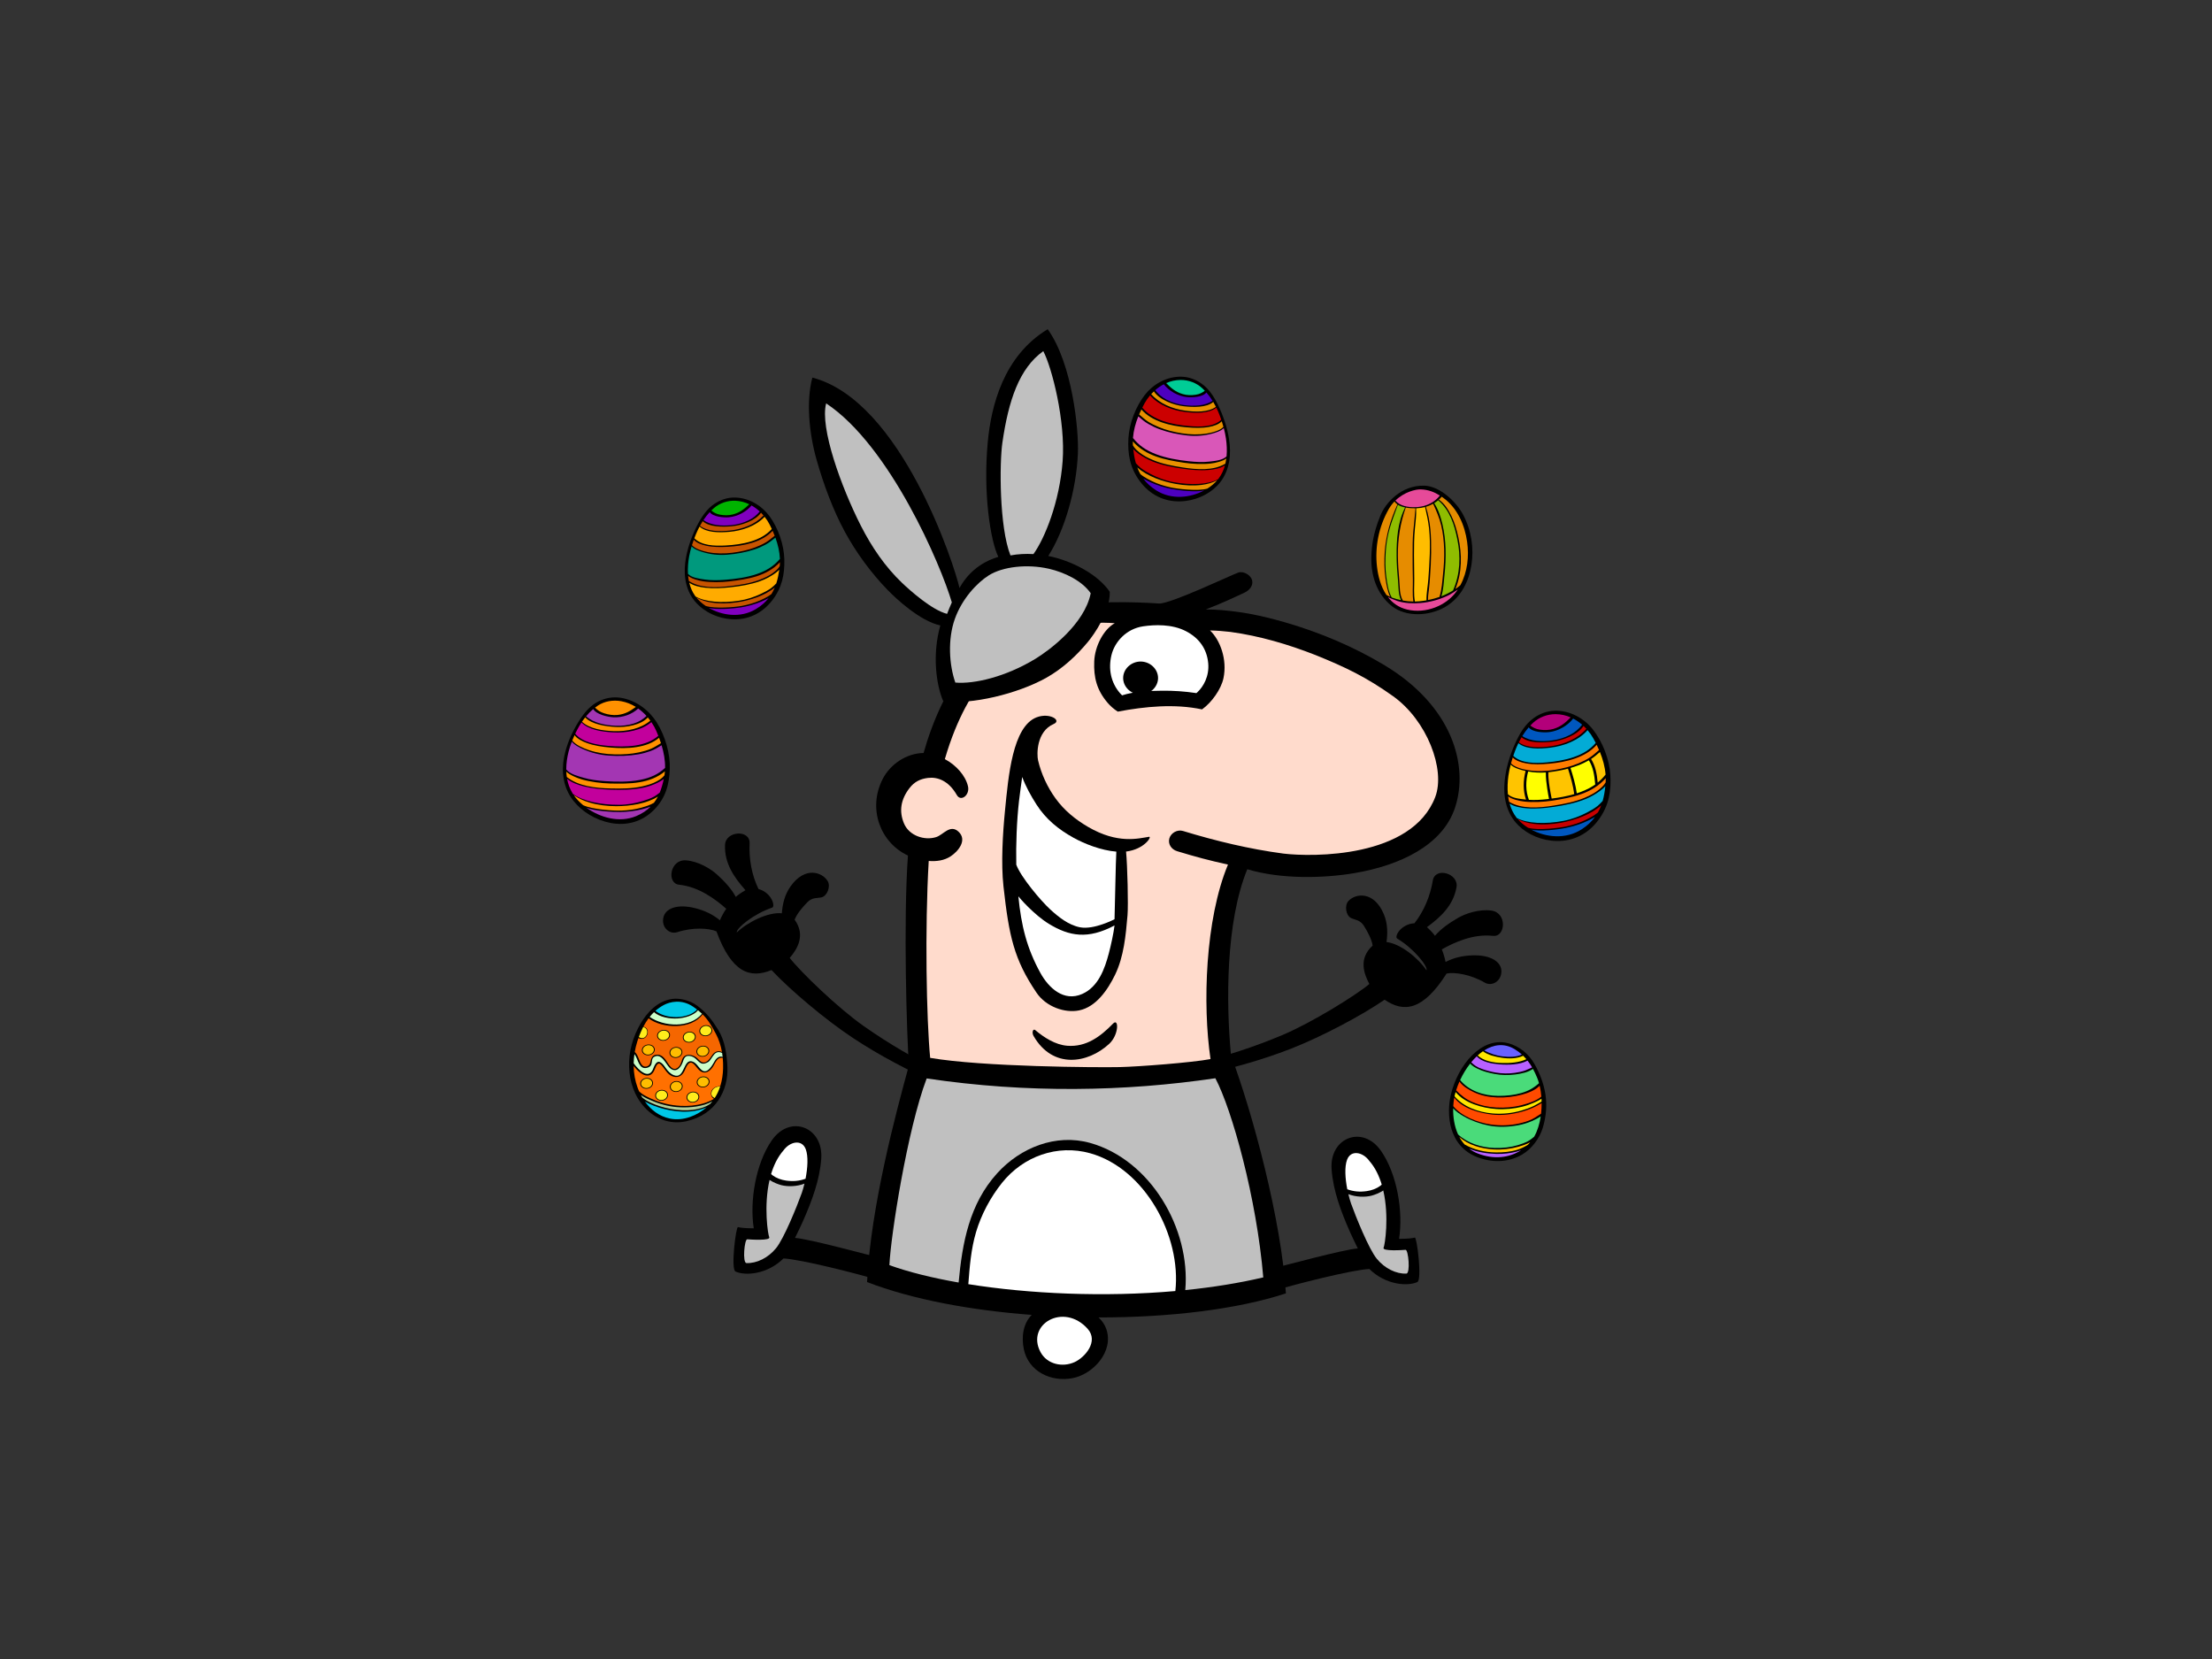 <?xml version="1.0" encoding="utf-8"?>
<!-- Generator: Adobe Illustrator 17.0.0, SVG Export Plug-In . SVG Version: 6.00 Build 0)  -->
<!DOCTYPE svg PUBLIC "-//W3C//DTD SVG 1.1//EN" "http://www.w3.org/Graphics/SVG/1.1/DTD/svg11.dtd">
<svg version="1.1" id="Layer_1" xmlns="http://www.w3.org/2000/svg" xmlns:xlink="http://www.w3.org/1999/xlink" x="0px" y="0px"
	 width="800px" height="600px" viewBox="0 0 800 600" enable-background="new 0 0 800 600" xml:space="preserve">
<rect x="0" y="0" width="800" height="600" fill="#333333" stroke="none"/>
<g>
	<path d="M285.856,320.65c-2.202,3.137-2.876,6.68-3.087,9.649c-4.974-0.49-12.311,3.126-16.307,6.943
		c-0.222-1.554,6.207-6.784,12.779-8.975c1.295-0.432-0.188-5.457-4.919-6.744c-2.445-5.034-3.486-10.851-3.217-16.49
		c0.244-5.131-8.693-4.566-8.89,0.552c-0.255,6.644,3.26,11.699,7.392,16.357c-0.138,0.056-2.58,1.511-3.479,2.451
		c-1.684-3.091-4.063-5.592-6.777-8.08c-2.361-2.164-6.791-4.805-11.222-5.158c-5.884-0.468-7.091,8.345-2.542,8.812
		c7.211,0.739,13.263,5.326,17.076,8.7c-0.827,1.132-1.813,2.974-2.292,4.168c-2.634-2.192-5.634-3.545-8.945-4.384
		c-6.566-1.666-10.806,0.121-11.508,3.406c-0.772,3.618,2.264,6.166,4.99,5.28c5.663-1.844,11.508-1.487,14.208-0.296
		c5.513,14.972,12.152,17.166,19.915,13.992c6.727,7.194,19.428,17.928,29.468,24.57c9.754,6.451,20.26,11.912,30.932,16.675
		c2.702,1.205,4.469-2.961,1.801-4.206c-10.125-4.724-19.682-10.344-28.828-16.758c-9.254-6.49-22.744-19.466-26.787-24.671
		c2.588-3.047,5.917-8.066,1.773-13.832c0.902-2.282,2.941-4.589,4.609-6.312c1.773-1.829,3.663-1.42,5.077-1.746
		c2.101-0.484,3.415-3.952,2.277-5.876C297.47,315.49,291.164,313.089,285.856,320.65z"/>
	<path d="M500.844,240.659c-11.209-6.765-23.577-11.972-36.297-15.646c-5.637-1.627-11.386-2.988-17.23-3.755
		c-3.659-0.48-7.324-0.836-11.006-0.836c-0.081,0-0.164,0.006-0.249,0.006c5.614-2.132,10.476-4.439,13.938-6.044
		c1.963-0.911,3.384-2.671,2.803-4.665c-0.484-1.661-2.945-3.279-4.937-2.647c-1.992,0.633-24.472,11.345-28.632,11.199
		c-1.081-0.038-20.432-1.626-36.673,1.162c-17.628,3.027-27.852,13.769-32.481,19.798c-7.448,9.698-12.743,21.316-16.049,33.098
		c-6.167,0.08-12.084,4.048-14.84,9.498c-5.391,10.661-0.889,22.872,9.181,27.598c-1.709,23.503-0.424,65.708,0.363,75.901
		c-4.671,16.987-13.806,51.021-15.149,78.352c16.315,6.289,37.518,10.214,59.551,11.875c-3.127,3.151-3.771,7.976-2.861,12.373
		c1.686,8.143,9.934,12.002,17.618,10.511c7.555-1.465,15.003-9.718,12.234-17.738c-0.565-1.636-1.553-3.045-2.824-4.229
		c25.521,0.027,50.19-2.92,67.764-8.704c-1.647-26.588-12.039-65.258-19.861-86.078c-1.81-19.154-1.917-48.224,5.895-67.314
		c12.24,3.687,27.666,3.272,38.695,1.411c16.338-2.756,31.861-9.957,36.412-23.611C531.337,276.789,525.152,255.329,500.844,240.659
		z"/>
	<path fill="#FFFFFF" d="M388.713,492.591c-4.436,2.051-10.041,0.841-12.413-3.618c-5.343-10.044,8.427-18.027,17.05-8.404
		C397.462,485.158,392.351,490.908,388.713,492.591z"/>
	<path fill="#FFFFFF" d="M405.82,251.479c4.562-1.473,9.97-1.617,14.37-1.673c4.198-0.053,8.376,0.237,12.502,0.868
		c0.152-0.134,0.303-0.267,0.442-0.397c2.046-1.934,4.272-5.671,3.834-10.412c-0.479-5.205-3.292-9.11-8.023-11.573
		c-5.158-2.686-11.498-2.356-15.465-1.781c-6.232,0.907-10.377,5.728-11.504,10.41c-1.197,4.98-0.239,9.959,3.116,13.806
		C405.323,250.993,405.573,251.236,405.82,251.479z"/>
	<path fill="#FFDBCC" d="M503.805,251.771c-9.555-6.803-17.027-10.416-28.024-14.86c-9.874-3.869-20.183-6.926-30.787-8.367
		c-2.445-0.289-4.9-0.48-7.362-0.529c3.649,3.477,6.286,10.492,4.848,17.283c-0.835,3.936-4.208,8.738-7.742,11.265
		c-9.852-2.094-20.622-1.074-30.479,0.806c-1.472-0.952-2.704-2.046-3.721-3.245c-3.834-4.527-5.033-9.052-4.794-14.938
		c0.223-5.469,3.355-11.541,7.432-13.804c-20.331-1.486-39.135,7.437-47.181,19.351c-3.994,5.913-9.75,14.243-14.275,29.805
		c4.15,2.236,7.464,5.981,8.365,9.821c0.746,3.176-2.562,5.748-4.031,3.176c-2.962-5.186-6.98-6.613-10.407-6.194
		c-2.822,0.346-4.94,1.394-6.691,3.655c-3.208,4.143-3.866,8.408-2.007,12.826c1.867,4.439,7.413,6.257,11.631,4.922
		c2.574-0.813,5.016-4.724,8.024-2.011c3.37,3.042-0.006,7.123-2.738,8.931c-2.402,1.59-5.211,1.924-7.977,1.709
		c-1.442,24.498-0.818,57.269,0.52,71.219c18.875,3.257,60.557,3.513,68.583,3.331c6.912-0.156,26.035-1.618,32.813-2.893
		c-2.913-19.637-1.928-50.562,6.312-70.342c-6.752-1.489-11.792-2.835-18.386-4.842c-2.08-0.632-3.402-2.603-2.802-4.662
		c0.562-1.925,2.852-3.28,4.936-2.646c11.868,3.611,23.957,6.534,36.314,8.174c10.497,1.256,46.384,1.667,54.881-20.411
		C522.901,278.324,516.042,260.483,503.805,251.771z"/>
	<path fill="#C0C0C0" d="M360.674,424.291c8.393-9.243,21.19-14.389,33.566-10.937c21.87,6.102,36.398,31.072,34.435,53.223
		c9.779-0.993,19.305-2.494,28.204-4.592c-2.385-28.64-11.317-60.681-17.326-72.023c-32.577,4.812-67.981,5.497-104.41,0.073
		c-7.052,18.648-12.989,56.912-13.481,67.519c6.854,2.477,15.406,4.607,25.037,6.294
		C348.03,449.521,350.544,435.446,360.674,424.291z"/>
	<path fill="#FFFFFF" d="M394.265,417.086c-11.878-3.314-24.19,1.103-31.873,10.702c-4.156,5.193-7.522,11.481-9.406,17.868
		c-1.813,6.146-2.295,12.443-2.777,18.779c22.051,3.52,49.178,4.747,74.873,2.486C427.304,447.072,414.093,422.618,394.265,417.086z
		"/>
	<path d="M412.515,251.178c-3.441,0-6.313-2.714-6.313-5.962c0-3.248,2.872-5.961,6.313-5.961c3.438,0,6.312,2.714,6.312,5.961
		C418.826,248.464,415.953,251.178,412.515,251.178z"/>
	<g>
		<path d="M401.36,214.035c-4.195-6.21-13.519-11.215-22.231-12.959c5.957-9.4,10.147-23.933,10.708-37.118
			c0.361-8.535-2.01-32.482-10.922-44.898c-16.088,9.744-20.456,27.91-21.67,40.738c-1.755,18.554,0.951,35.699,3.814,41.605
			c-3.809,1.094-10.056,3.987-14.042,11.268c-1.59-7.483-20.87-67.788-53.219-76.103c-2.254,8.494-1.224,20.048,1.56,29.817
			c2.498,8.76,5.876,18.002,10.228,26.003c4.101,7.541,9.451,14.806,15.429,20.976c3.058,3.157,11.753,11.279,19.07,12.828
			c-2.948,10.401-1.561,21.322,1.04,27.39c9.917,1.431,26.92-2.613,37.359-8.498c5.744-3.24,10.757-7.842,14.952-12.902
			C395.736,229.403,401.548,221.152,401.36,214.035z"/>
		<path fill="#C0C0C0" d="M362.528,160.078c2.22-15.256,6.072-26.848,14.79-33.083c3.098,5.837,8.085,25.246,6.997,39.807
			c-1.088,14.56-6.361,27.784-10.555,33.587c-2.787-0.162-5.585-0.023-8.311,0.484C361.349,190.51,361.473,167.333,362.528,160.078z
			"/>
		<path fill="#C0C0C0" d="M326.281,210.845c-6.211-5.91-11.055-13.072-14.925-20.683c-7.06-13.881-14.923-35.495-12.564-44.276
			c23.096,15.334,41.544,58.568,45.449,71.98c-0.46,0.998-1.334,3.13-1.715,4.145C337.064,220.647,329.205,213.628,326.281,210.845z
			"/>
		<path fill="#C0C0C0" d="M374.508,238.245c-10.793,6.572-22.176,9.209-28.999,8.617c-2.235-6.388-2.813-15.591-0.186-22.998
			c2.627-7.409,8.119-13.152,12.291-15.781c5.019-3.16,13.907-4.181,21.723-2.389c5.795,1.329,12.047,4.412,15.139,8.861
			C392.233,225.803,379.4,235.265,374.508,238.245z"/>
	</g>
	<g>
		<path fill-rule="evenodd" clip-rule="evenodd" d="M231.786,370.001c2.19-3.66,5.924-8.072,11.544-8.75
			c2.105-0.255,5.931,0.236,8.998,2.604c3.291,2.56,5.088,4.86,7.477,8.695c2.431,3.937,3.102,9.033,3.277,13.464
			c0.317,8.138-4.035,17.11-14.929,19.518c-6.106,1.337-11.411-1.113-14.961-4.97c-3.877-4.172-5.458-9.467-5.659-14.544
			C227.318,380.57,228.801,374.991,231.786,370.001z"/>
		<path fill-rule="evenodd" clip-rule="evenodd" fill="#FFED1C" d="M231.032,375.066c0.409,0.236,0.832,0.438,1.407,0.378
			c0.696-0.075,1.17-0.634,1.412-1.138c0.538-1.116,0.189-2.54-1.237-2.876C231.986,372.639,231.467,373.869,231.032,375.066z"/>
		<path fill-rule="evenodd" clip-rule="evenodd" fill="#00C7E6" d="M250.702,364.096c-4.276-2.891-8.509-1.73-10.595-0.636
			c-1.144,0.599-2.164,1.326-3.081,2.137c2.129,1.584,4.81,2.315,7.82,2.251c1.534-0.032,3.081-0.337,4.505-0.899
			c1.135-0.449,1.98-1.078,2.786-1.813C251.694,364.792,251.219,364.447,250.702,364.096z"/>
		<path fill-rule="evenodd" clip-rule="evenodd" fill="#CCFFC9" d="M252.45,365.383c-1.605,1.902-4.783,2.768-7.297,2.946
			c-2.942,0.207-6.553-0.465-8.632-2.267c-0.56,0.542-1.078,1.119-1.557,1.718c5.056,3.54,14.544,4.185,18.927-1.137
			C253.45,366.221,252.975,365.803,252.45,365.383z"/>
		<path fill-rule="evenodd" clip-rule="evenodd" fill="#F56600" d="M258.9,373.875c-1.564-2.933-2.801-5.044-4.797-7.025
			c-3.94,5.555-14.601,5.243-19.527,1.434c-0.726,0.97-1.356,1.997-1.905,3.039c1.538,0.247,1.893,1.808,1.399,2.955
			c-0.259,0.599-0.712,1.165-1.461,1.38c-0.555,0.16-1.196,0.039-1.708-0.226c-0.156,0.445-0.302,0.883-0.435,1.313
			c-0.385,1.228-0.684,2.481-0.9,3.742c0.836,0.657,1.19,1.76,1.542,2.636c0.293,0.729,0.578,1.48,1.117,2.102
			c0.901,1.042,2.591,0.476,2.911-0.732c0.382-1.442,0.47-3.2,2.847-3.042c2.122,0.141,3.141,2.624,4.132,3.884
			c0.614,0.782,1.562,1.743,2.757,0.98c1.185-0.76,1.469-2.027,1.854-3.133c0.759-2.174,3.194-1.981,4.904-0.887
			c0.916,0.587,1.83,2.233,3.177,1.941c1.525-0.33,2.161-1.909,2.973-2.914c0.977-1.203,2.248-1.391,3.326-0.836
			C260.708,378.198,260.007,375.956,258.9,373.875z"/>
		<path fill-rule="evenodd" clip-rule="evenodd" fill="#FFED1C" d="M258.472,397.136c0.868-1.328,1.514-2.742,1.983-4.199
			c-1.531-0.013-2.795,0.766-3.115,2.119C257.097,396.074,257.631,396.756,258.472,397.136z"/>
		<path fill-rule="evenodd" clip-rule="evenodd" fill="#00C7E6" d="M242.339,404.553c4.9,0.987,9.898-1.172,13.25-4.104
			c-2.657,1.251-5.894,1.694-8.889,1.587c-2.899-0.103-5.747-0.669-8.436-1.513c-1.203-0.378-2.366-0.834-3.484-1.358
			c-0.468-0.219-1.001-0.472-1.524-0.764C235.326,401.274,238.315,403.749,242.339,404.553z"/>
		<path fill-rule="evenodd" clip-rule="evenodd" fill="#B0CF99" d="M232.275,396.91c0.345,0.287,0.694,0.573,1.088,0.823
			c0.624,0.396,1.296,0.753,1.978,1.074c1.066,0.508,2.197,0.924,3.346,1.291c2.543,0.815,5.266,1.303,8.007,1.433
			c2.564,0.121,5.186-0.155,7.621-1.006c0.913-0.32,1.732-0.739,2.475-1.238c0.2-0.214,0.394-0.433,0.579-0.652
			c0.085-0.101,0.163-0.207,0.243-0.31c-3.32,1.906-8.126,2.301-11.664,2.145c-3.263-0.141-6.479-0.891-9.385-2.068
			c-1.449-0.585-3.334-1.34-4.774-2.36C231.942,396.333,232.104,396.622,232.275,396.91z"/>
		<path fill-rule="evenodd" clip-rule="evenodd" fill="#FF7000" d="M230.62,393.435c0.15,0.411,0.325,0.828,0.512,1.249
			c1.372,1.395,3.615,2.357,5.42,3.114c2.919,1.231,6.129,1.953,9.42,2.146c2.837,0.168,5.739-0.094,8.481-0.9
			c1.252-0.369,2.593-0.908,3.751-1.638c-0.733-0.405-1.125-1.195-1.073-2.079c0.089-1.555,1.682-2.529,3.358-2.493
			c0.671-2.114,0.966-4.31,1.022-6.447c0.033-1.259-0.006-2.533-0.126-3.8c-0.708-0.117-1.411,0.031-1.959,0.642
			c-0.699,0.783-1.062,1.775-1.63,2.627c-0.739,1.112-2.091,2.423-3.674,1.929c-1.575-0.489-2.277-2.243-3.446-3.148
			c-1.746-1.347-2.685,1.852-3.177,2.792c-0.724,1.385-1.909,2.385-3.747,1.986c-2.352-0.509-3.283-2.909-4.652-4.331
			c-1.232-1.275-1.85,0.57-2.228,1.449c-0.315,0.736-0.655,1.585-1.44,2.077c-1.298,0.816-2.775,0.148-3.785-0.601
			c-0.938-0.694-1.706-1.523-2.398-2.397c-0.026-0.034-0.05-0.071-0.077-0.105C229.214,388.195,229.673,390.871,230.62,393.435z"/>
		<path fill-rule="evenodd" clip-rule="evenodd" fill="#CCFFC9" d="M236.061,386.943c0.342-0.692,1.088-3.512,2.643-2.805
			c0.991,0.452,1.532,1.397,2.102,2.18c0.736,1.01,1.597,2.035,2.901,2.55c4.094,1.622,3.263-6.348,6.868-4.897
			c1.507,0.608,2.107,2.309,3.388,3.169c2.074,1.401,3.841-2.282,4.568-3.462c0.344-0.556,0.776-1.101,1.451-1.396
			c0.484-0.209,0.941-0.168,1.371-0.029c-0.051-0.476-0.113-0.952-0.19-1.428c-0.637-0.328-1.429-0.468-2.109-0.113
			c-0.607,0.315-1.01,0.933-1.367,1.431c-0.447,0.623-0.916,1.619-1.693,2.021c-0.781,0.403-1.55,0.73-2.383,0.384
			c-0.987-0.413-1.642-1.488-2.529-2.049c-0.666-0.421-1.454-0.686-2.32-0.608c-1.04,0.093-1.392,0.964-1.637,1.668
			c-0.357,1.027-0.646,1.828-1.46,2.692c-1.152,1.217-2.514,0.876-3.524-0.11c-1.27-1.236-2.933-5.495-5.628-3.877
			c-0.867,0.517-0.684,1.913-0.944,2.669c-0.228,0.66-0.798,1.053-1.552,1.249c-3.003,0.787-3.197-3.205-4.568-4.962
			c-0.16,1.102-0.251,2.212-0.276,3.319C230.903,386.917,234.357,390.408,236.061,386.943z"/>
		<g>
			<path fill-rule="evenodd" clip-rule="evenodd" d="M251.851,380.255c-0.036,1.092,0.977,1.953,2.262,1.918
				c1.285-0.033,2.359-0.95,2.398-2.045c0.04-1.096-0.972-1.953-2.259-1.918C252.963,378.249,251.89,379.163,251.851,380.255z"/>
			<path fill-rule="evenodd" clip-rule="evenodd" fill="#FFBD00" d="M252.157,380.247c-0.034,0.951,0.846,1.698,1.965,1.669
				c1.117-0.03,2.051-0.828,2.085-1.78c0.034-0.953-0.844-1.699-1.964-1.666C253.123,378.502,252.189,379.297,252.157,380.247z"/>
		</g>
		<g>
			<path fill-rule="evenodd" clip-rule="evenodd" d="M242.13,380.693c-0.032,1.089,0.984,1.943,2.27,1.908
				c1.283-0.034,2.352-0.943,2.386-2.033c0.034-1.09-0.982-1.944-2.268-1.907C243.23,378.698,242.16,379.608,242.13,380.693z"/>
			<path fill-rule="evenodd" clip-rule="evenodd" fill="#FFBD00" d="M242.434,380.685c-0.03,0.946,0.854,1.687,1.972,1.658
				c1.115-0.029,2.046-0.82,2.078-1.767c0.027-0.949-0.857-1.69-1.975-1.658C243.39,378.949,242.46,379.74,242.434,380.685z"/>
		</g>
		<g>
			<path fill-rule="evenodd" clip-rule="evenodd" d="M232.137,379.776c-0.026,1.08,0.995,1.927,2.28,1.892
				c1.286-0.033,2.35-0.939,2.378-2.021c0.028-1.083-0.992-1.931-2.281-1.895C233.227,377.792,232.162,378.697,232.137,379.776z"/>
			<path fill-rule="evenodd" clip-rule="evenodd" fill="#FFBD00" d="M232.441,379.769c-0.022,0.937,0.865,1.675,1.983,1.645
				c1.117-0.03,2.044-0.817,2.07-1.758c0.024-0.942-0.866-1.678-1.985-1.646C233.389,378.042,232.464,378.829,232.441,379.769z"/>
		</g>
		<g>
			<path fill-rule="evenodd" clip-rule="evenodd" d="M231.548,391.855c-0.025,1.078,0.99,1.934,2.265,1.908
				c1.277-0.024,2.335-0.923,2.363-2.004c0.029-1.084-0.986-1.939-2.265-1.911C232.632,389.877,231.573,390.774,231.548,391.855z"/>
			<path fill-rule="evenodd" clip-rule="evenodd" fill="#FFBD00" d="M231.85,391.848c-0.022,0.939,0.86,1.682,1.97,1.661
				c1.109-0.022,2.03-0.804,2.056-1.744c0.024-0.943-0.859-1.686-1.971-1.662C232.792,390.128,231.872,390.909,231.85,391.848z"/>
		</g>
		<g>
			<path fill-rule="evenodd" clip-rule="evenodd" d="M242.276,393c-0.034,1.087,0.975,1.948,2.251,1.925
				c1.275-0.022,2.339-0.926,2.373-2.019c0.034-1.088-0.974-1.95-2.251-1.923C243.37,391.01,242.308,391.913,242.276,393z"/>
			<path fill-rule="evenodd" clip-rule="evenodd" fill="#FFBD00" d="M242.577,392.994c-0.028,0.947,0.849,1.695,1.959,1.673
				c1.11-0.019,2.034-0.805,2.063-1.754c0.031-0.947-0.846-1.696-1.959-1.674C243.529,391.264,242.606,392.047,242.577,392.994z"/>
		</g>
		<g>
			<path fill-rule="evenodd" clip-rule="evenodd" d="M251.98,391.343c-0.038,1.095,0.967,1.959,2.245,1.935
				c1.277-0.025,2.344-0.935,2.385-2.031c0.04-1.096-0.964-1.961-2.244-1.932C253.085,389.341,252.017,390.249,251.98,391.343z"/>
			<path fill-rule="evenodd" clip-rule="evenodd" fill="#FFBD00" d="M252.283,391.336c-0.033,0.951,0.84,1.705,1.951,1.683
				c1.109-0.023,2.041-0.816,2.074-1.768c0.034-0.952-0.841-1.705-1.952-1.68C253.244,389.595,252.315,390.388,252.283,391.336z"/>
		</g>
		<g>
			<path fill-rule="evenodd" clip-rule="evenodd" d="M246.955,375.164c-0.035,1.09,0.983,1.941,2.271,1.904
				c1.288-0.038,2.363-0.953,2.398-2.046c0.038-1.093-0.979-1.946-2.271-1.904C248.062,373.16,246.988,374.074,246.955,375.164z"/>
			<path fill-rule="evenodd" clip-rule="evenodd" fill="#FFED1C" d="M247.259,375.154c-0.03,0.948,0.853,1.689,1.974,1.656
				c1.122-0.034,2.054-0.83,2.086-1.779c0.034-0.951-0.851-1.691-1.974-1.656C248.222,373.41,247.289,374.209,247.259,375.154z"/>
		</g>
		<g>
			<path fill-rule="evenodd" clip-rule="evenodd" d="M252.916,372.833c-0.035,1.092,0.979,1.947,2.268,1.907
				c1.29-0.039,2.368-0.96,2.407-2.056c0.042-1.097-0.973-1.95-2.266-1.907C254.032,370.818,252.955,371.739,252.916,372.833z"/>
			<path fill-rule="evenodd" clip-rule="evenodd" fill="#FFED1C" d="M253.222,372.824c-0.034,0.95,0.849,1.692,1.973,1.658
				c1.12-0.034,2.06-0.835,2.094-1.786c0.033-0.954-0.85-1.698-1.974-1.661C254.192,371.071,253.254,371.873,253.222,372.824z"/>
		</g>
		<g>
			<path fill-rule="evenodd" clip-rule="evenodd" d="M237.641,374.511c-0.029,1.081,0.993,1.929,2.281,1.891
				c1.289-0.038,2.358-0.949,2.391-2.037c0.031-1.086-0.991-1.932-2.283-1.889C238.738,372.516,237.67,373.427,237.641,374.511z"/>
			<path fill-rule="evenodd" clip-rule="evenodd" fill="#FFED1C" d="M237.944,374.501c-0.025,0.943,0.864,1.678,1.986,1.645
				c1.12-0.034,2.051-0.826,2.078-1.772c0.027-0.944-0.861-1.678-1.982-1.644C238.9,372.767,237.97,373.559,237.944,374.501z"/>
		</g>
		<g>
			<path fill-rule="evenodd" clip-rule="evenodd" d="M236.965,396.174c-0.029,1.084,0.979,1.947,2.254,1.923
				c1.273-0.022,2.331-0.919,2.363-2.006c0.032-1.086-0.977-1.947-2.253-1.922C238.052,394.193,236.994,395.091,236.965,396.174z"/>
			<path fill-rule="evenodd" clip-rule="evenodd" fill="#FFED1C" d="M237.265,396.17c-0.025,0.943,0.855,1.69,1.96,1.673
				c1.109-0.021,2.03-0.803,2.056-1.746c0.028-0.945-0.85-1.694-1.959-1.671C238.212,394.446,237.29,395.227,237.265,396.17z"/>
		</g>
		<g>
			<path fill-rule="evenodd" clip-rule="evenodd" d="M248.28,396.829c-0.034,1.09,0.969,1.957,2.242,1.936
				c1.273-0.022,2.337-0.923,2.375-2.019c0.039-1.094-0.965-1.962-2.242-1.937C249.38,394.833,248.315,395.736,248.28,396.829z"/>
			<path fill-rule="evenodd" clip-rule="evenodd" fill="#FFED1C" d="M248.584,396.823c-0.033,0.947,0.839,1.702,1.947,1.684
				c1.109-0.018,2.032-0.805,2.066-1.756c0.033-0.952-0.841-1.706-1.951-1.685C249.538,395.088,248.613,395.874,248.584,396.823z"/>
		</g>
	</g>
	<g>
		<path fill-rule="evenodd" clip-rule="evenodd" d="M278.343,186.738c-2.678-3.681-7.351-6.798-12.795-6.799
			c-2.546-0.002-5.012,0.84-7.091,2.231c-2.686,1.798-4.704,4.557-6.618,8.471c-1.913,3.914-3.43,8.21-4.003,12.76
			c-0.662,5.279,0.328,10.731,4.069,14.741c3.078,3.299,7.781,5.573,12.923,5.828c5.472,0.273,10.59-1.927,14.366-6.72
			c3.676-4.667,4.592-9.562,4.474-14.9C283.549,197.007,281.474,191.044,278.343,186.738z"/>
		<path fill-rule="evenodd" clip-rule="evenodd" fill="#00B300" d="M258.21,183.747c2.102-1.809,4.911-2.757,7.73-2.648
			c1.817,0.073,3.51,0.54,5.042,1.279c-1.732,1.642-3.361,3.017-5.971,3.682c-1.536,0.393-3.069,0.352-4.555,0.086
			c-1.391-0.249-2.287-0.764-3.196-1.523C257.565,184.323,257.882,184.03,258.21,183.747z"/>
		<path fill-rule="evenodd" clip-rule="evenodd" fill="#8000BF" d="M256.684,185.214c1.134,1.691,4.962,2.037,6.924,1.864
			c3.133-0.274,6.312-1.978,8.204-4.267c1.079,0.612,2.07,1.356,2.958,2.182c-1.146,1.358-2.374,2.388-4.154,3.251
			c-1.868,0.908-3.999,1.473-6.065,1.679c-3.565,0.359-7.498,0.099-10.133-1.841C255.083,187.094,255.833,186.121,256.684,185.214z"
			/>
		<path fill-rule="evenodd" clip-rule="evenodd" fill="#C75400" d="M254.148,188.481c2.287,2.151,7.186,2.132,10.387,1.861
			c3.553-0.301,8.633-1.956,10.693-4.906c0.319,0.322,0.625,0.655,0.914,0.996c-3.051,3.236-7.564,4.959-12.173,5.451
			c-3.709,0.396-8.06,0.384-10.826-1.712C253.451,189.607,253.786,189.041,254.148,188.481z"/>
		<path fill-rule="evenodd" clip-rule="evenodd" fill="#FFAB00" d="M252.303,191.837c0.214-0.461,0.449-0.928,0.697-1.397
			c2.534,2.24,7.106,2.214,10.679,1.92c4.69-0.388,9.734-2.119,12.845-5.463c0.743,0.935,1.37,1.914,1.864,2.889
			c0.255,0.506,0.504,1.014,0.74,1.528c-3.943,4.446-10.775,5.634-16.654,5.967c-4.074,0.23-8.74,0.052-11.355-2.612
			C251.496,193.67,251.897,192.713,252.303,191.837z"/>
		<path fill-rule="evenodd" clip-rule="evenodd" fill="#C75400" d="M250.919,195.208c0.998,1.147,2.774,1.767,4.364,2.127
			c2.52,0.57,5.294,0.556,7.948,0.415c5.666-0.302,12.339-1.618,16.195-5.786c0.263,0.59,0.512,1.187,0.745,1.788
			c-1.03,0.795-1.951,1.642-3.096,2.343c-1.255,0.77-2.629,1.371-4.023,1.903c-2.612,0.99-5.394,1.555-8.153,1.909
			c-3.008,0.384-5.97,0.353-8.848-0.205c-1.849-0.361-4.561-1.137-5.79-2.529C250.465,196.51,250.685,195.852,250.919,195.208z"/>
		<path fill-rule="evenodd" clip-rule="evenodd" fill="#C75400" d="M279.004,214.837c-0.293,0.223-0.594,0.441-0.914,0.645
			c-1.01,0.645-2.108,1.177-3.216,1.669c-2.149,0.955-4.394,1.568-6.707,2.001c-2.243,0.419-9.609,1.095-12.946-0.016
			c-1.321-0.897-2.472-1.931-3.37-3.04c1.661,0.917,3.366,1.465,5.404,1.798c2.895,0.474,6.17,0.397,9.137-0.036
			c4.571-0.667,10.19-2.339,13.824-5.395C279.88,213.268,279.481,214.063,279.004,214.837z"/>
		<path fill-rule="evenodd" clip-rule="evenodd" fill="#8000BF" d="M273.296,220.335c-5.549,3.285-12.187,2.278-17.003-0.528
			c2.679,0.821,9.039,0.3,11.631-0.13c2.512-0.418,4.903-1.063,7.252-2.039c0.851-0.354,1.842-0.793,2.793-1.318
			C276.805,217.789,275.292,219.153,273.296,220.335z"/>
		<path fill-rule="evenodd" clip-rule="evenodd" fill="#FFAB00" d="M280.75,211.01c-0.57,0.539-1.109,1.117-1.741,1.594
			c-1.085,0.824-2.376,1.478-3.626,2.078c-2.563,1.229-5.337,2.16-8.152,2.575c-6.274,0.925-12.153,0.457-15.66-1.518
			c-0.065-0.087-0.129-0.176-0.192-0.263c-1.022-1.441-1.695-3.054-2.101-4.751c1.554,1.139,3.849,1.602,5.852,1.83
			c2.946,0.338,6.106,0.163,9.113-0.169c3.631-0.399,7.264-0.986,10.725-2.233c1.797-0.648,3.477-1.534,5.022-2.582
			c0.548-0.371,1.274-0.921,1.849-1.528C281.606,207.668,281.288,209.348,280.75,211.01z"/>
		<path fill-rule="evenodd" clip-rule="evenodd" fill="#C75400" d="M281.995,204.759c-0.172,0.22-0.323,0.452-0.503,0.691
			c-0.502,0.655-1.219,1.217-1.906,1.731c-1.425,1.065-3.148,1.86-4.846,2.512c-3.341,1.284-6.97,1.825-10.494,2.262
			c-5.249,0.648-10.953,0.833-15.097-1.822c-0.123-0.607-0.213-1.226-0.274-1.849c1.176,0.998,3.734,1.707,5.411,1.959
			c2.79,0.421,6.576,0.386,9.448,0.042c6.942-0.836,13.545-1.9,18.34-6.941C282.067,203.815,282.039,204.287,281.995,204.759z"/>
		<path fill-rule="evenodd" clip-rule="evenodd" fill="#00997D" d="M282.061,202.144c-2.242,2.617-4.728,4.201-8.308,5.445
			c-3.65,1.267-7.716,1.804-11.511,2.097c-2.714,0.212-5.088,0.245-7.398-0.101c-2.053-0.307-4.678-0.617-6.026-2.042
			c-0.128-2.102,0.055-4.244,0.417-6.273c0.214-1.194,0.524-2.445,0.898-3.691c0.873,1.041,2.735,1.686,3.986,2.074
			c2.76,0.856,5.738,1.199,8.776,0.971c3.355-0.251,6.732-0.845,9.952-1.911c1.369-0.451,2.679-1.037,3.937-1.702
			c1.378-0.728,2.49-1.639,3.647-2.572C281.341,196.932,281.953,199.508,282.061,202.144z"/>
	</g>
	<g>
		<path fill-rule="evenodd" clip-rule="evenodd" d="M414.082,142.771c2.867-3.679,7.753-6.712,13.324-6.53
			c2.605,0.085,5.1,1.029,7.183,2.522c2.69,1.931,4.661,4.822,6.486,8.893c1.828,4.07,3.236,8.519,3.668,13.193
			c0.5,5.424-0.694,10.971-4.661,14.951c-3.26,3.272-8.149,5.441-13.42,5.53c-5.609,0.093-10.773-2.33-14.475-7.361
			c-3.607-4.901-4.38-9.941-4.08-15.401C408.409,153.103,410.733,147.07,414.082,142.771z"/>
		<path fill-rule="evenodd" clip-rule="evenodd" fill="#00CC96" d="M434.789,140.385c-2.091-1.923-4.932-2.987-7.823-2.969
			c-1.861,0.012-3.609,0.434-5.202,1.138c1.719,1.739,3.338,3.2,5.986,3.969c1.558,0.455,3.13,0.462,4.661,0.24
			c1.43-0.207,2.362-0.703,3.322-1.449C435.429,140.996,435.115,140.686,434.789,140.385z"/>
		<path fill-rule="evenodd" clip-rule="evenodd" fill="#4D00BF" d="M436.302,141.939c-1.218,1.693-5.15,1.916-7.15,1.673
			c-3.197-0.385-6.395-2.236-8.251-4.643c-1.127,0.591-2.164,1.318-3.103,2.134c1.127,1.428,2.351,2.524,4.144,3.469
			c1.882,0.991,4.043,1.64,6.149,1.921c3.638,0.489,7.673,0.354,10.435-1.542C437.876,143.916,437.14,142.896,436.302,141.939z"/>
		<path fill-rule="evenodd" clip-rule="evenodd" fill="#E89100" d="M438.786,145.367c-2.412,2.124-7.424,1.939-10.693,1.556
			c-3.627-0.428-8.768-2.294-10.778-5.38c-0.337,0.319-0.663,0.649-0.971,0.988c3.015,3.416,7.577,5.33,12.277,5.988
			c3.783,0.529,8.237,0.665,11.137-1.387C439.461,146.544,439.139,145.952,438.786,145.367z"/>
		<path fill-rule="evenodd" clip-rule="evenodd" fill="#CC0000" d="M440.563,148.863c-0.204-0.478-0.428-0.964-0.669-1.453
			c-2.669,2.208-7.346,2.026-10.993,1.606c-4.787-0.555-9.889-2.495-12.963-6.022c-0.79,0.931-1.465,1.912-2.003,2.894
			c-0.279,0.508-0.551,1.02-0.809,1.539c3.885,4.683,10.837,6.127,16.844,6.667c4.161,0.371,8.942,0.346,11.712-2.291
			C441.326,150.768,440.947,149.775,440.563,148.863z"/>
		<path fill-rule="evenodd" clip-rule="evenodd" fill="#E89100" d="M441.865,152.36c-1.06,1.141-2.899,1.716-4.538,2.03
			c-2.597,0.499-5.437,0.392-8.147,0.157c-5.789-0.499-12.574-2.072-16.381-6.465c-0.289,0.594-0.564,1.197-0.824,1.804
			c1.029,0.849,1.944,1.746,3.092,2.503c1.258,0.83,2.643,1.492,4.054,2.081c2.639,1.102,5.467,1.775,8.278,2.23
			c3.066,0.495,6.099,0.56,9.064,0.088c1.903-0.306,4.706-1.01,6.011-2.394C442.287,153.709,442.082,153.027,441.865,152.36z"/>
		<path fill-rule="evenodd" clip-rule="evenodd" fill="#E89100" d="M412.46,171.505c0.294,0.237,0.594,0.47,0.915,0.69
			c1.01,0.694,2.118,1.275,3.236,1.817c2.166,1.05,4.444,1.753,6.797,2.272c2.279,0.504,9.798,1.446,13.25,0.421
			c1.381-0.873,2.592-1.893,3.552-2.998c-1.732,0.883-3.494,1.386-5.592,1.658c-2.98,0.389-6.329,0.2-9.349-0.344
			c-4.656-0.835-10.35-2.736-13.969-5.988C411.616,169.868,411.997,170.696,412.46,171.505z"/>
		<path fill-rule="evenodd" clip-rule="evenodd" fill="#4D00BF" d="M418.118,177.322c5.568,3.549,12.395,2.742,17.42,0.034
			c-2.769,0.749-9.26,0.003-11.9-0.527c-2.557-0.511-4.98-1.251-7.352-2.33c-0.859-0.39-1.858-0.874-2.813-1.442
			C414.612,174.599,416.114,176.046,418.118,177.322z"/>
		<path fill-rule="evenodd" clip-rule="evenodd" fill="#CC0000" d="M410.802,167.528c0.565,0.573,1.098,1.18,1.727,1.692
			c1.082,0.877,2.383,1.592,3.641,2.247c2.583,1.345,5.39,2.392,8.259,2.911c6.388,1.157,12.422,0.876,16.078-1.027
			c0.07-0.086,0.137-0.174,0.204-0.263c1.095-1.439,1.837-3.067,2.31-4.791c-1.628,1.113-3.994,1.511-6.05,1.678
			c-3.028,0.245-6.252-0.041-9.322-0.48c-3.7-0.532-7.4-1.255-10.899-2.649c-1.82-0.721-3.509-1.686-5.055-2.809
			c-0.549-0.399-1.272-0.986-1.839-1.627C410.039,164.078,410.309,165.811,410.802,167.528z"/>
		<path fill-rule="evenodd" clip-rule="evenodd" fill="#E89100" d="M409.739,161.089c0.171,0.231,0.316,0.475,0.492,0.724
			c0.492,0.689,1.205,1.287,1.892,1.837c1.422,1.138,3.159,2.01,4.875,2.732c3.376,1.429,7.072,2.103,10.665,2.668
			c5.351,0.841,11.182,1.222,15.513-1.355c0.145-0.619,0.259-1.248,0.343-1.883c-1.239,0.983-3.879,1.621-5.606,1.822
			c-2.868,0.336-6.743,0.174-9.669-0.276c-7.078-1.086-13.8-2.398-18.537-7.719C409.699,160.121,409.712,160.605,409.739,161.089z"
			/>
		<path fill-rule="evenodd" clip-rule="evenodd" fill="#D957B8" d="M409.76,158.411c2.206,2.753,4.698,4.457,8.32,5.853
			c3.691,1.419,7.836,2.105,11.709,2.536c2.771,0.306,5.197,0.419,7.576,0.145c2.11-0.247,4.81-0.474,6.237-1.89
			c0.2-2.146,0.085-4.344-0.217-6.432c-0.177-1.23-0.452-2.521-0.793-3.808c-0.931,1.035-2.859,1.635-4.149,1.99
			c-2.854,0.784-5.913,1.032-9.016,0.697c-3.426-0.37-6.862-1.091-10.12-2.289c-1.387-0.511-2.707-1.153-3.975-1.876
			c-1.386-0.791-2.492-1.759-3.644-2.754C410.671,153.101,409.959,155.717,409.76,158.411z"/>
	</g>
	<g>
		<path fill-rule="evenodd" clip-rule="evenodd" d="M529.139,186.124c-2.714-5.082-8.741-10.388-14.108-10.477
			c-8.411-0.141-13.956,6.261-15.827,10.897c-2.656,6.574-3.102,11.004-3.231,14.652c-0.236,6.511,1.727,13.501,7.402,18.006
			c5.134,4.075,13.67,3.678,19.473,0.204c5.68-3.402,8.419-9.357,9.308-15.006C533.138,198.17,532.115,191.694,529.139,186.124z"/>
		<path fill-rule="evenodd" clip-rule="evenodd" fill="#E64A99" d="M513.85,176.999c2.728,0.096,4.842,0.927,6.902,2.221
			c-1.882,2.414-4.798,3.921-8.136,4.173c-0.166,0.014-0.332,0.021-0.501,0.029c-0.04-0.034-0.109-0.033-0.147,0.006
			c-2.76,0.106-5.718-0.448-7.305-2.398C507.896,177.901,511.995,176.935,513.85,176.999z"/>
		<path fill-rule="evenodd" clip-rule="evenodd" fill="#8FBD00" d="M525.505,213.56c-0.768,0.46-1.545,0.871-2.262,1.229
			c-0.634,0.315-1.29,0.597-1.955,0.856c0.79-2.458,0.859-5.127,1.127-7.627c0.337-3.157,0.482-6.324,0.393-9.475
			c-0.081-3.021-0.436-6.023-1.132-8.961c-0.61-2.588-1.478-5.323-2.983-7.611c0.512-0.314,0.998-0.665,1.449-1.05
			c4.331,3.719,5.861,8.962,6.926,14.149c1.25,6.109,1.079,12.464-1.553,18.454C525.511,213.538,525.509,213.549,525.505,213.56z"/>
		<path fill-rule="evenodd" clip-rule="evenodd" fill="#8FBD00" d="M506.713,217.063c-1.087-0.233-2.259-0.544-3.368-0.971
			c-1.271-2.221-1.639-5.097-1.979-7.545c-0.426-3.076-0.386-6.211-0.174-9.325c0.19-2.75,0.666-5.455,1.421-8.153
			c0.803-2.88,1.984-5.668,2.942-8.513c0.731,0.464,1.662,0.769,2.639,0.967c-2.773,5.41-3.121,11.756-3.09,17.483
			c0.016,3.058,0.236,6.105,0.519,9.139C505.835,212.405,505.671,214.964,506.713,217.063z"/>
		<path fill-rule="evenodd" clip-rule="evenodd" fill="#E68C00" d="M506.064,209.766c-0.276-2.923-0.465-5.856-0.496-8.796
			c-0.066-5.94,0.83-11.654,2.84-17.406c1.212,0.226,2.479,0.285,3.513,0.269c-0.187,2.848-0.548,5.692-0.8,8.535
			c-0.247,2.783-0.223,5.577-0.23,8.355c-0.005,2.924,0.024,5.847,0.089,8.767c0.059,2.691-0.233,5.391,0.187,8.052
			c-1.28-0.008-2.551-0.12-3.801-0.351C506.088,215.02,506.294,212.181,506.064,209.766z"/>
		<path fill-rule="evenodd" clip-rule="evenodd" fill="#FFBD00" d="M511.491,209.419c-0.027-2.922-0.093-5.839-0.093-8.761
			c0-3.148,0.019-6.3,0.319-9.448c0.235-2.469,0.575-4.921,0.445-7.382c0.07-0.002,0.141-0.002,0.209-0.006
			c1.039-0.041,2.053-0.195,3.023-0.453c0.607,2.582,1.159,5.146,1.446,7.791c0.326,3.027,0.342,6.075,0.26,9.13
			c-0.08,3.04-0.294,6.085-0.517,9.127c-0.185,2.552-0.734,5.148-0.683,7.696c-0.356,0.062-0.715,0.119-1.071,0.173
			c-1.036,0.151-2.077,0.232-3.113,0.251C511.239,214.867,511.52,212.127,511.491,209.419z"/>
		<path fill-rule="evenodd" clip-rule="evenodd" fill="#E68C00" d="M516.799,213.106c0.199-1.492,0.282-2.991,0.389-4.488
			c0.209-2.932,0.372-5.866,0.409-8.797c0.066-5.486-0.176-11.291-1.917-16.529c0.931-0.27,1.813-0.638,2.634-1.099
			c1.181,2.571,2.268,5.082,2.92,7.835c0.666,2.81,0.964,5.7,1.06,8.59c0.097,2.996-0.08,6.006-0.399,9.006
			c-0.289,2.718-0.421,5.62-1.304,8.275c-1.342,0.472-2.734,0.837-4.136,1.11C516.435,215.706,516.625,214.408,516.799,213.106z"/>
		<path fill-rule="evenodd" clip-rule="evenodd" fill="#E68C00" d="M497.999,204.878c-0.784-6.918,0.6-14.353,4.252-20.743
			c0.616-1.078,1.333-2.003,2.11-2.802c0.235,0.44,0.591,0.807,1.029,1.114c-2.506,5.521-4.177,11.318-4.584,17.169
			c-0.22,3.146-0.177,6.294,0.252,9.402c0.31,2.244,0.729,4.706,1.7,6.83c-0.473-0.205-0.931-0.434-1.354-0.691
			C499.348,212.099,498.383,208.27,497.999,204.878z"/>
		<path fill-rule="evenodd" clip-rule="evenodd" fill="#E64A99" d="M526.778,213.865c-3.758,5.236-11.142,8.191-17.889,6.579
			c-3.041-0.727-5.281-2.383-6.917-4.498c0.353,0.203,2.741,1.199,3.408,1.405c2.68,0.823,5.483,0.986,8.355,0.741
			c3.323-0.285,6.591-1.163,9.59-2.537c1.427-0.652,2.632-1.504,3.903-2.349C527.083,213.427,526.935,213.647,526.778,213.865z"/>
		<path fill-rule="evenodd" clip-rule="evenodd" fill="#E68C00" d="M530.609,195.993c0.717,5.137,0.179,10.773-2.437,15.635
			c-0.543,0.502-1.164,0.966-1.812,1.396c2.501-6.113,2.391-12.573,1.063-18.747c-0.568-2.64-1.311-5.248-2.516-7.699
			c-1.047-2.13-2.396-4.415-4.524-5.874c0.362-0.329,0.704-0.682,1.018-1.061c0.155,0.107,0.314,0.216,0.471,0.326
			C527.203,183.734,529.791,190.124,530.609,195.993z"/>
	</g>
	<g>
		<path d="M283.365,455.131c6.332,0.338,26.768,5.496,34.621,7.91c0.59-2.58,1.207-5.153,1.857-7.719
			c-6.201-1.524-26.974-7.207-32.307-7.621c1.216-2.471,2.434-5.073,2.902-6.134c3.118-7.077,6.013-14.678,6.576-22.478
			c0.83-11.483-11.242-16.215-17.878-6.671c-5.798,8.337-8.079,21.91-6.529,31.822c-3.061-0.02-4.923-0.217-5.691-0.455
			c-0.77-0.237-2.686,15.294-0.91,16.086C269.702,461.516,277.577,460.838,283.365,455.131z"/>
		<path fill="#FFFFFF" d="M291.417,415.641c-1.396-3.735-5.739-2.803-8.056,0.41c-2.107,2.406-3.533,5.391-4.482,8.554
			c0.142,0.151,0.292,0.295,0.464,0.422c1.46,1.078,3.161,1.684,4.936,1.943c2.543,0.37,4.819,0.161,7.056-0.662
			C292.105,422.396,292.368,418.184,291.417,415.641z"/>
		<path fill="#C0C0C0" d="M289.993,431.411c0.344-1.01,0.667-2.145,0.955-3.336c-2.719,1.074-6.063,1.152-8.385,0.542
			c-1.104-0.289-2.817-0.927-4.245-1.872c-2.183,9.468-0.585,19.722-0.118,20.69c0.662,1.37-6.943,0.855-7.947,0.773
			c-1.006-0.082-1.805,8.527-0.282,8.596c3.663,0.164,7.788-1.839,10.677-5.343C283.537,447.957,288.306,436.123,289.993,431.411z"
			/>
	</g>
	<g>
		<path d="M495.235,458.94c-6.332,0.338-26.766,5.495-34.621,7.91c-0.589-2.581-1.207-5.154-1.856-7.719
			c6.201-1.524,26.972-7.206,32.307-7.622c-1.216-2.471-2.434-5.072-2.902-6.133c-3.117-7.079-6.011-14.678-6.575-22.479
			c-0.832-11.481,11.241-16.214,17.878-6.669c5.797,8.336,8.077,21.91,6.529,31.82c3.062-0.019,4.923-0.216,5.691-0.454
			c0.769-0.236,2.686,15.295,0.91,16.085C508.897,465.325,501.024,464.646,495.235,458.94z"/>
		<path fill="#FFFFFF" d="M487.181,419.448c1.398-3.734,5.74-2.802,8.056,0.411c2.109,2.406,3.534,5.392,4.482,8.555
			c-0.14,0.15-0.294,0.295-0.463,0.421c-1.46,1.078-3.162,1.685-4.936,1.942c-2.543,0.371-4.819,0.161-7.057-0.66
			C486.495,426.203,486.232,421.992,487.181,419.448z"/>
		<path fill="#C0C0C0" d="M488.607,435.218c-0.343-1.009-0.667-2.144-0.955-3.335c2.718,1.074,6.063,1.151,8.385,0.542
			c1.103-0.289,2.816-0.927,4.246-1.873c2.182,9.469,0.584,19.723,0.118,20.691c-0.664,1.371,6.941,0.856,7.946,0.773
			c1.006-0.081,1.805,8.527,0.281,8.596c-3.662,0.164-7.787-1.837-10.677-5.342C495.062,451.765,490.294,439.931,488.607,435.218z"
			/>
	</g>
	<path d="M415.584,302.634c-3.916,0.603-11.294,2.71-22.073-3.575c-4.575-2.667-8.574-5.941-11.672-10.179
		c-2.992-4.094-5.242-8.931-6.403-13.861c-0.496-2.109-0.658-10.479,5.666-13.19c3.002-1.286-1.493-4.184-6.173-2.409
		c-8.732,3.313-10.239,21.381-11.443,33.577c-0.828,8.376-1.493,19.252-0.562,27.622c1.991,17.921,3.793,26.349,11.947,38.404
		c3.463,5.118,10.264,7.451,15.416,6.397c6.144-1.256,10.347-7.444,12.981-12.862c3.2-6.588,3.89-14.329,4.509-21.514
		c0.321-3.727-0.027-18.021-0.524-23.068C413.927,307.152,416.697,302.463,415.584,302.634z"/>
	<path fill="#FFFFFF" d="M368.546,289.62c0.331-2.876,0.755-5.746,1.144-8.618c1.311,3.493,3.146,6.807,5.15,9.943
		c3.397,5.316,7.965,9.031,13.46,12.066c3.826,2.114,9.882,4.559,15.437,4.992c-0.206,2.529-0.549,22.331-0.651,24.444
		c0,0-7.408,3.901-12.48,2.921c-4.184-0.808-7.84-3.758-10.886-6.568c-3.278-3.022-10.511-11.56-12.168-16.078
		C367.4,305.445,367.716,296.842,368.546,289.62z"/>
	<path fill="#FFFFFF" d="M391.428,359.468c-6.724,2.993-12.205-2.255-15.133-7.556c-4.937-8.94-6.973-17.223-7.99-27.746
		c0.223,0.358,5.571,6.625,11.06,9.971c7.348,4.478,14.085,5.688,23.72,0.569c-0.306,2.684-1.342,7.344-2.037,9.989
		C399.54,350.432,397.223,356.888,391.428,359.468z"/>
	<path d="M500.474,330.615c1.486,3.532,1.393,7.137,0.974,10.083c4.964,0.574,11.372,5.661,14.468,10.238
		c0.546-1.473-4.631-7.945-10.588-11.478c-1.178-0.696,1.338-5.292,6.233-5.55c3.454-4.402,5.702-9.867,6.632-15.435
		c0.849-5.067,9.464-2.624,8.573,2.419c-1.157,6.549-5.662,10.745-10.687,14.423c0.125,0.083,2.203,2.023,2.881,3.133
		c2.302-2.664,5.156-4.608,8.334-6.464c2.765-1.615,7.654-3.258,12.06-2.666c5.849,0.788,5.165,9.658,0.621,9.151
		c-7.207-0.805-14.09,2.398-18.531,4.889c0.568,1.281,1.141,3.29,1.359,4.559c3.038-1.586,6.257-2.273,9.669-2.393
		c6.773-0.238,10.537,2.406,10.527,5.764c-0.011,3.699-3.518,5.548-5.993,4.105c-5.148-3.001-10.936-3.888-13.824-3.296
		c-8.559,13.465-15.511,14.206-22.427,9.46c-8.096,5.608-22.78,13.411-34,17.776c-10.896,4.241-22.32,7.356-33.758,9.752
		c-2.897,0.607-3.742-3.839-0.87-4.492c10.894-2.475,21.425-5.944,31.721-10.278c10.419-4.384,26.349-14.211,31.403-18.442
		c-1.887-3.525-4.078-9.135,1.192-13.894c-0.398-2.422-1.904-5.107-3.169-7.143c-1.346-2.164-3.279-2.164-4.592-2.782
		c-1.951-0.917-2.501-4.585-0.982-6.225C490.214,323.114,496.885,322.102,500.474,330.615z"/>
	<path d="M402.549,370.202c-4.5,4.641-9.67,8.54-16.533,8.012c-4.366-0.336-8.484-3.027-11.589-5.655
		c-0.812-0.688-1.361,0.836-0.616,2.128c6.943,12.036,19.597,9.965,27.323,2.855C404.73,374.233,404.661,368.024,402.549,370.202z"
		/>
	<g>
		<path fill-rule="evenodd" clip-rule="evenodd" d="M554.994,384.856c-1.915-3.426-5.311-6.498-9.67-7.593
			c-9.539-2.396-18.039,7.89-20.595,18.624c-1.652,6.941-1.012,18.651,9.737,22.688c6.16,2.289,11.833,1.465,16.044-1.023
			c3.606-2.132,6.329-5.99,7.432-9.59C560.571,399.371,558.932,391.891,554.994,384.856z"/>
		<path fill-rule="evenodd" clip-rule="evenodd" fill="#6961FF" d="M547.772,379.434c0.975,0.583,1.845,1.239,2.631,1.949
			c-2.019,0.954-4.6,0.947-6.92,0.679c-2.493-0.287-4.631-1.051-6.711-2.155C540.161,377.743,543.991,377.173,547.772,379.434z"/>
		<path fill-rule="evenodd" clip-rule="evenodd" fill="#FFE600" d="M536.33,380.199c1.748,1.384,4.615,2.014,6.744,2.344
			c2.563,0.395,5.563,0.387,7.799-0.718c0.409,0.399,0.793,0.815,1.156,1.243c-2.576,1.216-5.761,1.467-8.749,1.385
			c-3.095-0.084-6.669-0.665-8.858-2.738C535.041,381.158,535.678,380.647,536.33,380.199z"/>
		<path fill-rule="evenodd" clip-rule="evenodd" fill="#B861FF" d="M534.102,382.011c1.687,2.081,5.596,2.714,8.227,2.926
			c3.137,0.254,7.431,0.152,10.125-1.351c0.616,0.781,1.161,1.605,1.655,2.454c-0.835,0.339-1.601,0.784-2.465,1.094
			c-1.204,0.434-2.501,0.697-3.804,0.88c-2.241,0.314-4.624,0.282-6.898-0.108c-1.733-0.298-3.443-0.746-5.082-1.342
			c-1.596-0.579-2.757-1.325-3.774-2.386C532.726,383.403,533.4,382.676,534.102,382.011z"/>
		<path fill-rule="evenodd" clip-rule="evenodd" fill="#4ADB7A" d="M531.717,384.646c0.637,0.816,1.794,1.444,2.699,1.886
			c1.895,0.927,4.048,1.472,6.142,1.878c2.444,0.474,4.956,0.486,7.379,0.196c2.11-0.255,4.846-0.801,6.473-2.043
			c0.571,1.038,1.068,2.11,1.512,3.196c0.257,0.618,0.481,1.285,0.677,1.988c-1.81,1.661-3.729,2.791-6.382,3.558
			c-2.612,0.755-5.45,1.042-8.253,1.037c-5.408-0.005-10.736-1.865-13.889-5.727C529.063,388.496,530.298,386.453,531.717,384.646z"
			/>
		<path fill-rule="evenodd" clip-rule="evenodd" fill="#FF4A00" d="M527.835,391.15c1.116,1.679,3.322,2.971,5.194,3.853
			c2.604,1.227,5.413,1.786,8.302,1.904c3.127,0.126,6.277-0.251,9.194-1.036c2.055-0.553,4.864-1.603,6.309-3.199
			c0.291,1.235,0.493,2.562,0.607,3.935c-1.81,1.539-4.79,2.486-7.166,3.102c-2.9,0.754-6.008,1.002-9.094,0.84
			c-2.912-0.152-5.818-0.783-8.486-1.893c-2.498-1.037-4.353-2.555-6.059-4.335C526.97,393.263,527.371,392.199,527.835,391.15z"/>
		<path fill-rule="evenodd" clip-rule="evenodd" fill="#FFE600" d="M526.228,395.736c0.066-0.26,0.144-0.522,0.22-0.785
			c3.191,3.951,9.512,5.79,14.753,6.143c3.165,0.211,6.343-0.112,9.327-0.836c1.413-0.343,2.76-0.823,4.055-1.386
			c0.924-0.401,2.04-0.893,2.911-1.512c0.021,0.345,0.035,0.694,0.043,1.042c-0.915,0.512-1.794,1.066-2.747,1.536
			c-1.422,0.702-2.951,1.249-4.516,1.705c-3.29,0.963-6.867,1.35-10.419,1.063c-5.242-0.424-10.681-2.453-13.803-6.229
			C526.108,396.223,526.165,395.977,526.228,395.736z"/>
		<path fill-rule="evenodd" clip-rule="evenodd" fill="#FF4A00" d="M525.961,396.927c2.709,3.845,9.089,5.694,13.886,6.181
			c3.592,0.362,7.238-0.136,10.57-1.051c1.62-0.447,3.169-1.046,4.644-1.743c0.704-0.33,1.373-0.706,2.029-1.1
			c0.155-0.095,0.305-0.174,0.457-0.255c0.011,1.271-0.057,2.556-0.2,3.82c-1.095,0.642-2.094,1.417-3.258,1.992
			c-1.483,0.734-3.114,1.197-4.79,1.568c-3.229,0.714-6.676,0.831-10.045,0.352c-4.937-0.702-10.678-2.98-13.661-6.64
			C525.651,398.945,525.779,397.892,525.961,396.927z"/>
		<path fill-rule="evenodd" clip-rule="evenodd" fill="#FFC400" d="M527.787,411.185c3.165,2.866,7.823,4.259,12.457,4.522
			c3.062,0.173,6.136-0.195,8.977-0.994c1.221-0.345,2.827-0.864,4.193-1.585c-0.268,0.307-0.549,0.602-0.836,0.885
			c-1.157,0.721-2.353,1.359-3.799,1.807c-2.436,0.752-5.1,1.006-7.732,0.97c-4.064-0.055-7.983-0.953-11.338-2.87
			C528.954,413.086,528.319,412.166,527.787,411.185z"/>
		<path fill-rule="evenodd" clip-rule="evenodd" fill="#B861FF" d="M534.484,417.184c-1.208-0.467-2.267-1.078-3.194-1.798
			c3.025,1.338,6.763,1.846,9.756,1.932c2.61,0.078,5.231-0.214,7.673-0.875c0.492-0.134,0.958-0.289,1.409-0.459
			C545.828,418.78,540.225,419.406,534.484,417.184z"/>
		<path fill-rule="evenodd" clip-rule="evenodd" fill="#4ADB7A" d="M554.842,411.122c-0.714,0.572-1.387,1.148-2.267,1.615
			c-1.124,0.595-2.356,1.046-3.614,1.421c-2.656,0.793-5.526,1.102-8.393,1.021c-4.899-0.138-9.884-1.76-13.235-4.905
			c-1.363-2.973-1.844-6.373-1.772-9.451c1.031,1.204,2.541,2.191,3.936,2.979c2.64,1.498,5.724,2.613,8.771,3.233
			c3.587,0.73,7.316,0.576,10.802-0.079c1.746-0.326,3.427-0.824,4.995-1.517c1.025-0.452,2.192-1.016,3.154-1.698
			C556.819,406.459,556.039,409.039,554.842,411.122z"/>
	</g>
	<g>
		<path fill-rule="evenodd" clip-rule="evenodd" d="M576.092,263.823c-3.007-3.829-8.128-6.978-13.947-6.766
			c-2.723,0.101-5.327,1.097-7.494,2.666c-2.802,2.03-4.849,5.058-6.74,9.319c-1.892,4.258-3.343,8.913-3.775,13.801
			c-0.5,5.667,0.774,11.457,4.934,15.599c3.419,3.406,8.535,5.649,14.042,5.72c5.863,0.074,11.246-2.48,15.093-7.751
			c3.748-5.136,4.535-10.405,4.198-16.107C582.065,274.595,579.61,268.301,576.092,263.823z"/>
		<path fill-rule="evenodd" clip-rule="evenodd" fill="#B3007A" d="M554.45,261.419c2.177-2.017,5.14-3.141,8.159-3.136
			c1.946,0.006,3.775,0.439,5.443,1.168c-1.789,1.825-3.475,3.357-6.24,4.174c-1.628,0.48-3.267,0.495-4.867,0.271
			c-1.497-0.212-2.474-0.726-3.477-1.502C553.782,262.061,554.11,261.733,554.45,261.419z"/>
		<path fill-rule="evenodd" clip-rule="evenodd" fill="#0057BF" d="M552.876,263.05c1.28,1.763,5.386,1.98,7.475,1.719
			c3.339-0.417,6.669-2.366,8.604-4.887c1.176,0.611,2.267,1.369,3.247,2.216c-1.172,1.496-2.442,2.647-4.312,3.643
			c-1.962,1.044-4.216,1.73-6.419,2.033c-3.797,0.525-8.013,0.402-10.907-1.569C551.24,265.121,552.003,264.052,552.876,263.05z"/>
		<path fill-rule="evenodd" clip-rule="evenodd" fill="#C70000" d="M550.294,266.641c2.53,2.209,7.766,1.995,11.176,1.579
			c3.788-0.462,9.154-2.434,11.241-5.667c0.354,0.332,0.694,0.676,1.019,1.03c-3.137,3.58-7.894,5.6-12.802,6.307
			c-3.948,0.57-8.602,0.73-11.64-1.401C549.592,267.873,549.929,267.254,550.294,266.641z"/>
		<path fill-rule="evenodd" clip-rule="evenodd" fill="#03ABD6" d="M548.454,270.301c0.211-0.501,0.444-1.008,0.691-1.522
			c2.797,2.295,7.684,2.089,11.492,1.632c5-0.599,10.323-2.649,13.52-6.347c0.828,0.969,1.539,1.991,2.104,3.014
			c0.295,0.529,0.578,1.064,0.854,1.604c-4.042,4.908-11.299,6.448-17.572,7.036c-4.345,0.408-9.34,0.401-12.242-2.343
			C547.664,272.294,548.055,271.256,548.454,270.301z"/>
		<path fill-rule="evenodd" clip-rule="evenodd" fill="#FF7D00" d="M547.108,273.962c1.111,1.187,3.036,1.779,4.747,2.1
			c2.717,0.51,5.684,0.387,8.514,0.13c6.045-0.546,13.128-2.217,17.086-6.826c0.303,0.621,0.594,1.248,0.865,1.883
			c-1.07,0.89-2.019,1.832-3.216,2.627c-1.311,0.874-2.755,1.571-4.225,2.193c-2.754,1.164-5.707,1.876-8.642,2.366
			c-3.201,0.528-6.366,0.612-9.467,0.129c-1.991-0.312-4.921-1.036-6.291-2.477C546.674,275.371,546.882,274.659,547.108,273.962z"
			/>
		<path fill-rule="evenodd" clip-rule="evenodd" fill="#C70000" d="M577.91,293.835c-0.305,0.251-0.619,0.495-0.953,0.727
			c-1.054,0.73-2.205,1.341-3.37,1.911c-2.262,1.105-4.637,1.85-7.092,2.403c-2.382,0.535-10.23,1.55-13.844,0.494
			c-1.446-0.907-2.718-1.965-3.721-3.117c1.81,0.915,3.655,1.433,5.847,1.71c3.114,0.393,6.613,0.181,9.768-0.4
			c4.859-0.892,10.802-2.903,14.566-6.316C578.786,292.125,578.389,292.99,577.91,293.835z"/>
		<path fill-rule="evenodd" clip-rule="evenodd" fill="#0057BF" d="M572.024,299.939c-5.806,3.732-12.939,2.917-18.201,0.108
			c2.897,0.773,9.675-0.035,12.43-0.598c2.669-0.548,5.201-1.33,7.673-2.468c0.895-0.411,1.938-0.92,2.932-1.52
			C575.675,297.079,574.111,298.598,572.024,299.939z"/>
		<path fill-rule="evenodd" clip-rule="evenodd" fill="#03ABD6" d="M579.624,289.675c-0.589,0.6-1.141,1.237-1.797,1.774
			c-1.127,0.923-2.481,1.675-3.793,2.365c-2.691,1.416-5.62,2.522-8.617,3.076c-6.669,1.236-12.973,0.968-16.801-1.005
			c-0.073-0.089-0.148-0.182-0.216-0.272c-1.149-1.499-1.931-3.199-2.434-4.997c1.706,1.157,4.179,1.562,6.329,1.727
			c3.164,0.243,6.533-0.069,9.736-0.542c3.866-0.571,7.728-1.34,11.378-2.809c1.898-0.766,3.656-1.782,5.266-2.96
			c0.575-0.419,1.327-1.037,1.919-1.71C580.408,286.068,580.135,287.879,579.624,289.675z"/>
		<path fill-rule="evenodd" clip-rule="evenodd" fill="#FF7D00" d="M580.708,282.944c-0.176,0.242-0.327,0.498-0.511,0.757
			c-0.509,0.721-1.255,1.35-1.968,1.927c-1.481,1.196-3.292,2.112-5.079,2.875c-3.523,1.506-7.383,2.227-11.132,2.833
			c-5.585,0.903-11.677,1.326-16.212-1.351c-0.155-0.644-0.276-1.301-0.366-1.963c1.299,1.022,4.059,1.676,5.863,1.88
			c2.999,0.339,7.046,0.153,10.103-0.33c7.386-1.165,14.406-2.562,19.331-8.143C580.746,281.932,580.735,282.437,580.708,282.944z"
			/>
		<path fill-rule="evenodd" clip-rule="evenodd" fill="#FFC400" d="M551.91,289.179c-1.13-3.253-1.065-6.937-0.15-10.334
			c-0.354-0.08-0.707-0.165-1.055-0.258c-1.352-0.366-3.37-0.985-4.343-2.06c-0.35,1.345-0.632,2.695-0.816,3.98
			c-0.303,2.184-0.415,4.479-0.196,6.72c1.497,1.475,4.316,1.7,6.525,1.948C551.886,289.178,551.899,289.178,551.91,289.179z"/>
		<path fill-rule="evenodd" clip-rule="evenodd" fill="#FFFF00" d="M560.22,288.94c-0.24-1.204-0.452-2.411-0.624-3.619
			c-0.276-1.914-0.562-3.95-0.529-5.949c-2.176,0.155-4.323,0.034-6.393-0.346c-0.923,3.369-0.958,7.052,0.279,10.243
			c2.144,0.141,4.359,0.01,6.832-0.275C559.931,288.977,560.075,288.958,560.22,288.94z"/>
		<path fill-rule="evenodd" clip-rule="evenodd" fill="#FFC400" d="M567.076,277.986c-2.284,0.61-4.62,1.029-6.952,1.292
			c-0.045,0.005-0.088,0.008-0.134,0.011c-0.089,2.57,0.39,5.258,0.827,7.641c0.115,0.63,0.241,1.261,0.372,1.89
			c2.706-0.352,5.499-0.845,8.157-1.624C568.931,284.09,568.048,281.019,567.076,277.986z"/>
		<path fill-rule="evenodd" clip-rule="evenodd" fill="#FFFF00" d="M576.923,283.733c-0.01-0.121-0.013-0.241-0.024-0.361
			c-0.239-2.796-0.704-5.96-2.275-8.39c-1.256,0.712-2.564,1.35-3.933,1.86c-0.891,0.332-1.794,0.627-2.704,0.892
			c0.962,3.023,1.842,6.083,2.275,9.174c0.589-0.19,1.176-0.39,1.746-0.613C573.908,285.555,575.509,284.731,576.923,283.733z"/>
		<path fill-rule="evenodd" clip-rule="evenodd" fill="#FFC400" d="M575.434,274.498c1.537,2.403,2.122,5.466,2.359,8.233
			c0.008,0.106,0.016,0.215,0.021,0.322c1.033-0.836,1.971-1.786,2.862-2.908c-0.22-2.813-0.977-5.543-2.046-8.172
			C577.602,272.867,576.606,273.741,575.434,274.498z"/>
	</g>
	<g>
		<path fill-rule="evenodd" clip-rule="evenodd" d="M237.529,261.278c-2.627-4.198-7.412-8.116-13.212-8.936
			c-2.714-0.382-5.391,0.112-7.69,1.235c-2.974,1.45-5.292,3.991-7.572,7.739c-2.28,3.749-4.158,7.95-5.05,12.555
			c-1.03,5.342-0.31,11.113,3.426,15.81c3.076,3.865,7.946,6.917,13.406,7.953c5.814,1.105,11.4-0.395,15.718-4.77
			c4.202-4.26,5.481-9.167,5.683-14.69C242.441,272.647,240.598,266.186,237.529,261.278z"/>
		<path fill-rule="evenodd" clip-rule="evenodd" fill="#FF9100" d="M216.264,255.163c2.352-1.547,5.401-2.103,8.398-1.565
			c1.932,0.348,3.706,1.083,5.293,2.074c-1.947,1.434-3.766,2.606-6.587,2.902c-1.663,0.173-3.292-0.101-4.859-0.597
			c-1.466-0.467-2.39-1.13-3.311-2.052C215.541,255.661,215.898,255.407,216.264,255.163z"/>
		<path fill-rule="evenodd" clip-rule="evenodd" fill="#A336B3" d="M214.549,256.448c1.103,1.916,5.16,2.845,7.26,2.964
			c3.355,0.188,6.846-1.092,9.001-3.167c1.114,0.793,2.123,1.711,3.016,2.695c-1.301,1.228-2.674,2.107-4.624,2.729
			c-2.046,0.655-4.348,0.917-6.563,0.82c-3.819-0.168-7.992-1.026-10.681-3.422C212.728,258.146,213.588,257.257,214.549,256.448z"
			/>
		<path fill-rule="evenodd" clip-rule="evenodd" fill="#FF9100" d="M211.648,259.435c2.303,2.561,7.522,3.279,10.949,3.481
			c3.802,0.225,9.316-0.72,11.692-3.451c0.322,0.381,0.627,0.772,0.916,1.164c-3.452,2.88-8.364,3.976-13.306,3.793
			c-3.975-0.15-8.609-0.818-11.426-3.395C210.836,260.492,211.227,259.959,211.648,259.435z"/>
		<path fill-rule="evenodd" clip-rule="evenodd" fill="#C2009C" d="M209.478,262.618c0.253-0.441,0.532-0.889,0.828-1.334
			c2.56,2.689,7.432,3.351,11.258,3.584c5.018,0.306,10.497-0.72,14.018-3.7c0.733,1.073,1.342,2.178,1.809,3.259
			c0.24,0.559,0.474,1.121,0.695,1.686c-4.477,3.99-11.826,4.19-18.11,3.647c-4.353-0.375-9.313-1.261-11.935-4.399
			C208.502,264.388,208.989,263.463,209.478,262.618z"/>
		<path fill-rule="evenodd" clip-rule="evenodd" fill="#FF9100" d="M207.793,265.887c0.994,1.332,2.844,2.24,4.517,2.849
			c2.65,0.967,5.605,1.37,8.441,1.623c6.055,0.539,13.244,0.186,17.608-3.531c0.246,0.647,0.472,1.299,0.685,1.956
			c-1.146,0.666-2.184,1.398-3.444,1.95c-1.385,0.606-2.884,1.021-4.402,1.355c-2.844,0.63-5.842,0.795-8.803,0.745
			c-3.228-0.054-6.381-0.535-9.411-1.543c-1.949-0.647-4.79-1.857-6.016-3.478C207.228,267.161,207.504,266.515,207.793,265.887z"/>
		<path fill-rule="evenodd" clip-rule="evenodd" fill="#FF9100" d="M236.503,290.348c-0.325,0.186-0.661,0.366-1.014,0.526
			c-1.116,0.514-2.318,0.898-3.529,1.24c-2.347,0.66-4.778,0.956-7.267,1.052c-2.416,0.093-10.302-0.314-13.79-1.963
			c-1.354-1.122-2.514-2.362-3.404-3.64c1.715,1.195,3.497,2.015,5.648,2.666c3.055,0.926,6.548,1.336,9.734,1.337
			c4.909-0.001,11-0.882,15.059-3.485C237.533,288.861,237.057,289.621,236.503,290.348z"/>
		<path fill-rule="evenodd" clip-rule="evenodd" fill="#A336B3" d="M230.083,295.158c-6.113,2.553-13.121,0.517-18.08-3.1
			c2.804,1.25,9.609,1.666,12.397,1.614c2.702-0.054,5.29-0.358,7.851-1.011c0.927-0.239,2.011-0.542,3.056-0.941
			C233.978,293.062,232.282,294.242,230.083,295.158z"/>
		<path fill-rule="evenodd" clip-rule="evenodd" fill="#C2009C" d="M238.597,286.664c-0.639,0.472-1.248,0.983-1.951,1.383
			c-1.205,0.684-2.622,1.168-3.989,1.596c-2.806,0.881-5.817,1.425-8.844,1.432c-6.74,0.01-12.975-1.358-16.588-3.923
			c-0.064-0.098-0.126-0.197-0.188-0.297c-0.999-1.639-1.616-3.405-1.944-5.216c1.584,1.408,4.001,2.23,6.12,2.77
			c3.118,0.79,6.496,1.083,9.719,1.195c3.893,0.133,7.799,0.073,11.561-0.693c1.955-0.398,3.801-1.057,5.509-1.907
			c0.607-0.299,1.413-0.759,2.065-1.299C239.715,283.345,239.271,285.033,238.597,286.664z"/>
		<path fill-rule="evenodd" clip-rule="evenodd" fill="#FF9100" d="M240.31,280.406c-0.198,0.2-0.372,0.419-0.581,0.636
			c-0.574,0.601-1.37,1.072-2.134,1.501c-1.584,0.884-3.469,1.442-5.317,1.86c-3.639,0.824-7.538,0.834-11.319,0.754
			c-5.632-0.119-11.718-0.785-15.968-4.147c-0.093-0.646-0.152-1.297-0.177-1.948c1.191,1.208,3.871,2.32,5.643,2.834
			c2.947,0.851,6.982,1.386,10.063,1.463c7.446,0.184,14.546,0.081,19.962-4.399C240.443,279.443,240.385,279.924,240.31,280.406z"
			/>
		<path fill-rule="evenodd" clip-rule="evenodd" fill="#A336B3" d="M240.538,277.718c-2.548,2.363-5.294,3.622-9.183,4.367
			c-3.965,0.757-8.331,0.699-12.389,0.433c-2.903-0.19-5.436-0.514-7.874-1.218c-2.17-0.625-4.948-1.338-6.296-3.014
			c-0.006-2.185,0.32-4.366,0.832-6.403c0.3-1.2,0.709-2.443,1.183-3.671c0.865,1.205,2.81,2.151,4.118,2.739
			c2.887,1.297,6.038,2.1,9.288,2.321c3.591,0.245,7.225,0.139,10.721-0.474c1.487-0.26,2.916-0.667,4.297-1.162
			c1.514-0.544,2.754-1.315,4.043-2.106C240.093,272.238,240.585,274.986,240.538,277.718z"/>
	</g>
</g>
</svg>
